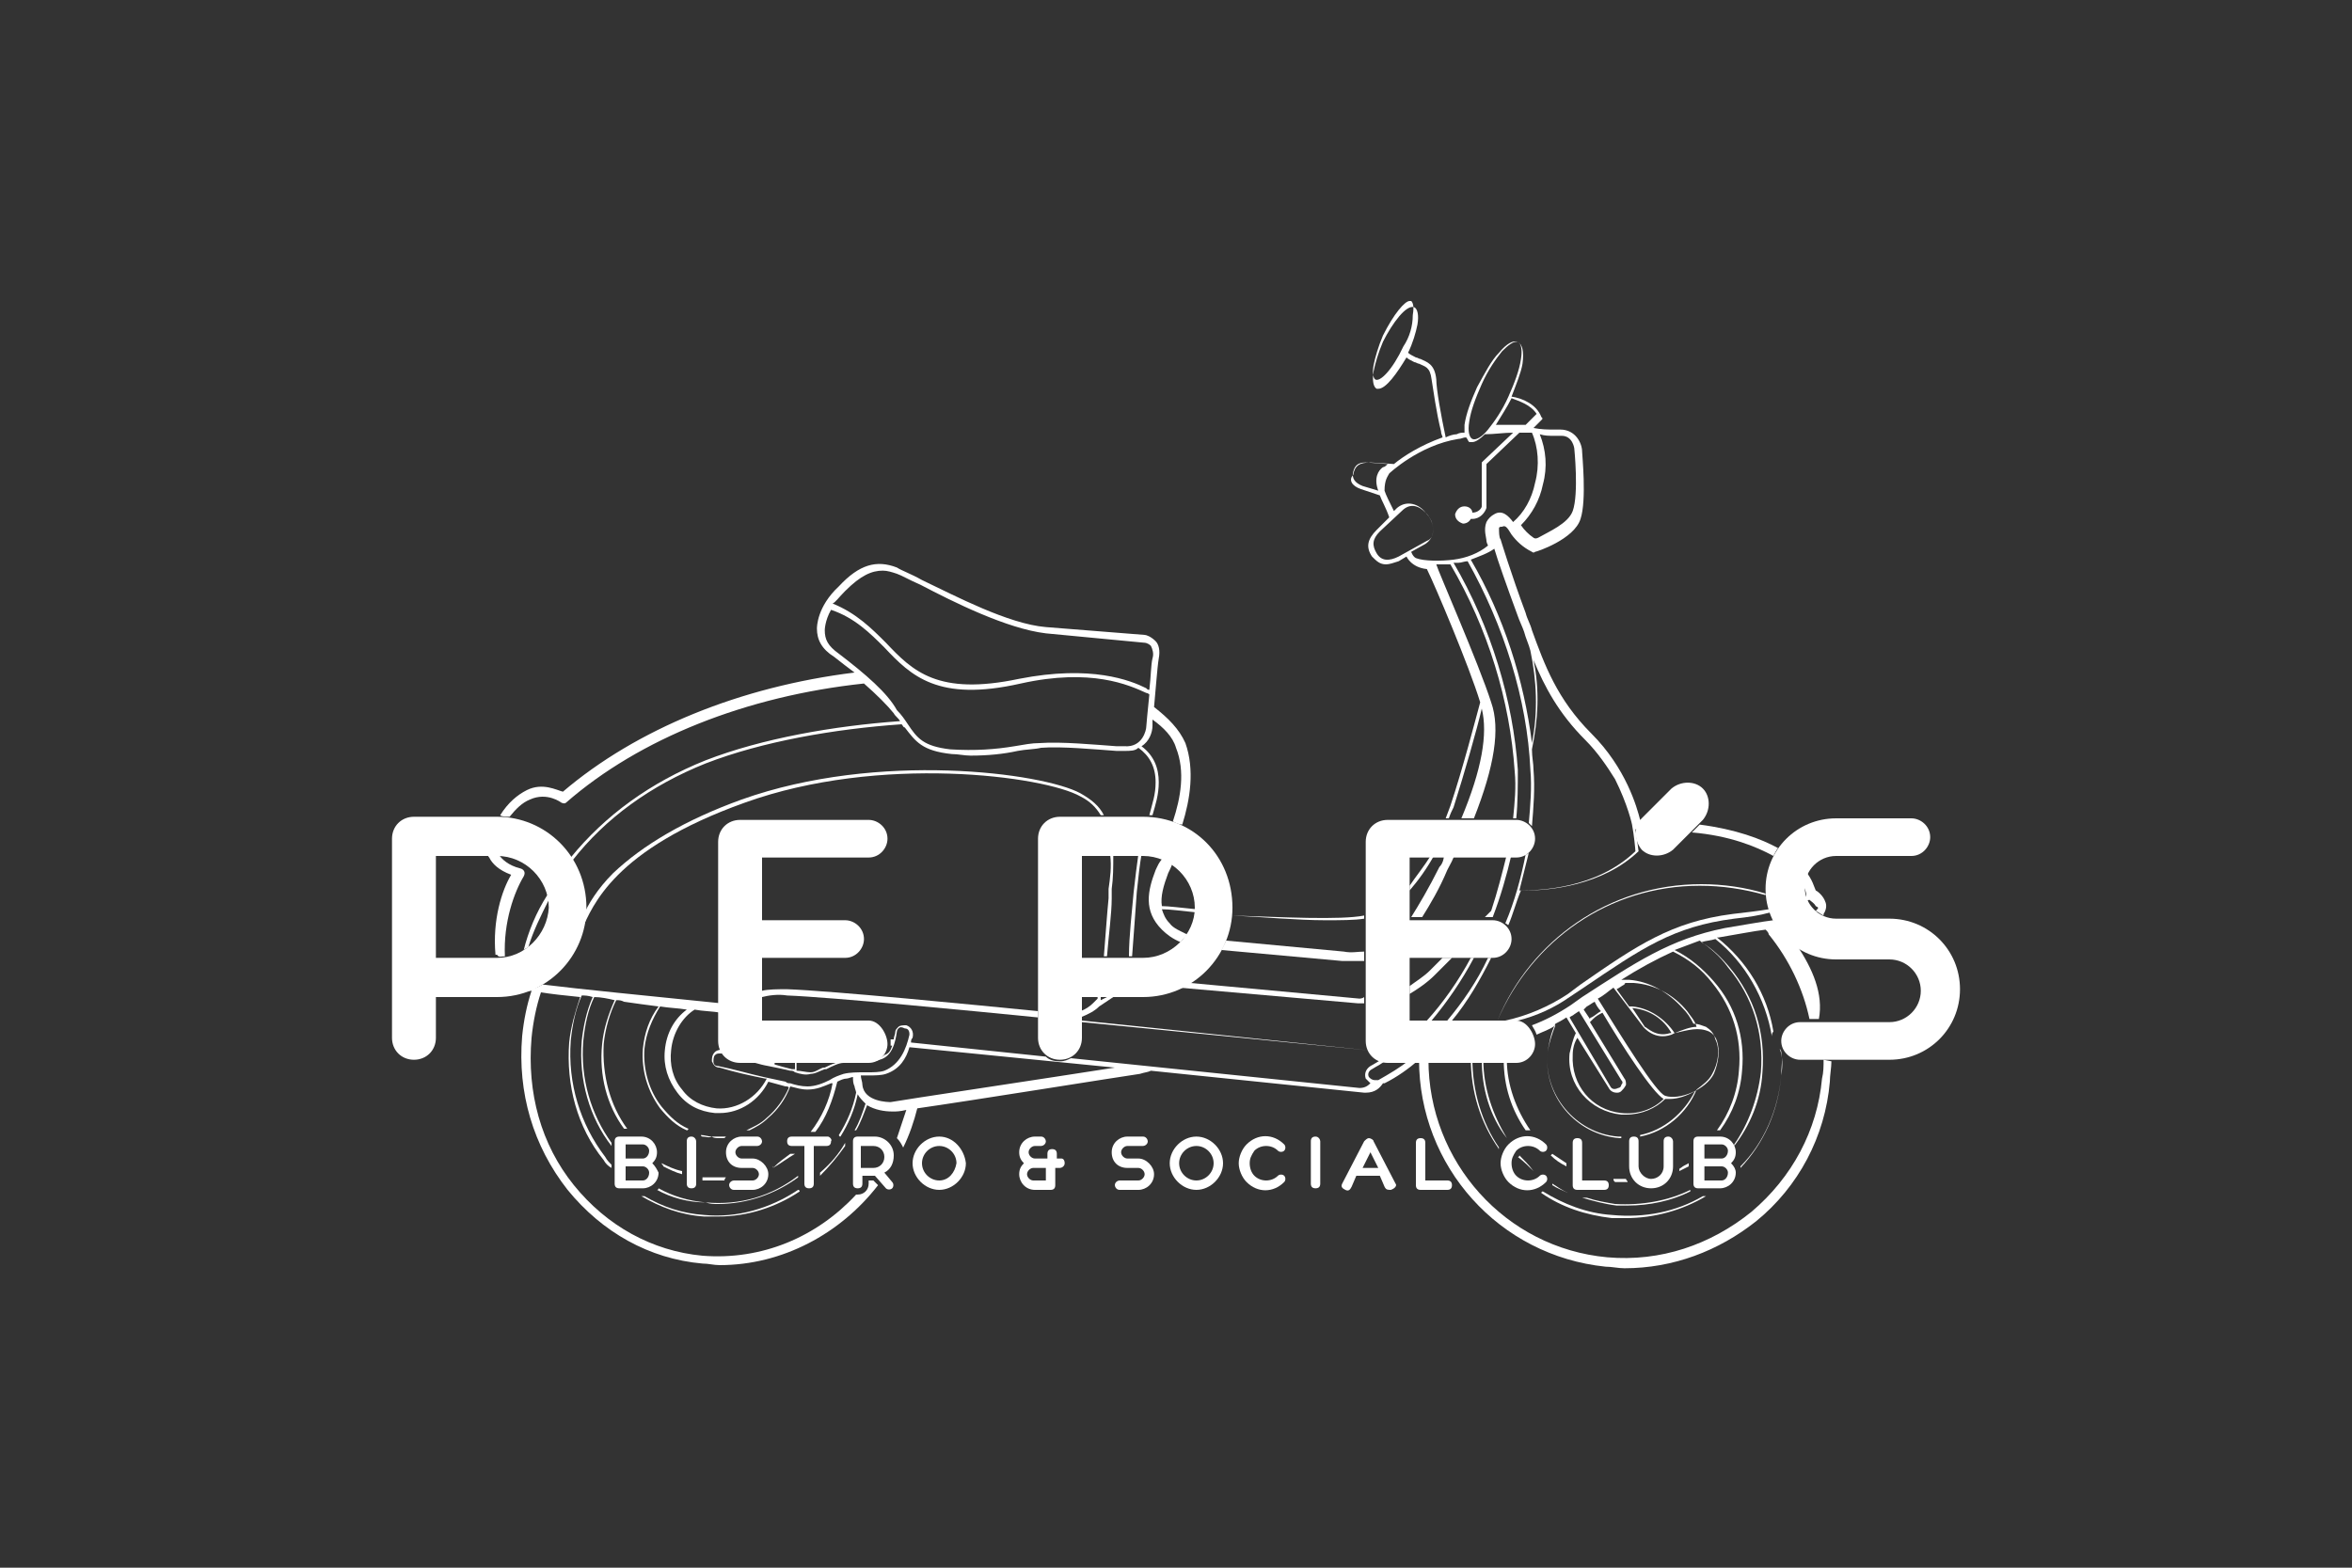 <?xml version="1.0" encoding="utf-8"?>
<!-- Generator: Adobe Illustrator 24.2.3, SVG Export Plug-In . SVG Version: 6.00 Build 0)  -->
<svg version="1.1" id="Layer_1" xmlns="http://www.w3.org/2000/svg" xmlns:xlink="http://www.w3.org/1999/xlink" x="0px" y="0px"
	 viewBox="0 0 150 100" style="enable-background:new 0 0 150 100;" xml:space="preserve">
<rect x="0" y="0" width="150" height="100" fill="#333333" stroke="none"/>
<style type="text/css">
	.st0{fill:#FFFFFF;}
</style>
<g>
	<path class="st0" d="M49.3,74.5c0.5-0.3,0.9-0.6,1.4-0.9h-0.2h-0.1C50,73.9,49.7,74.1,49.3,74.5C49.2,74.3,49.3,74.4,49.3,74.5"/>
	<path class="st0" d="M45,76.7c-1.1-0.1-2.1-0.4-3-0.9c0,0,0,0.1-0.1,0.1C42.8,76.4,43.9,76.7,45,76.7c0.3,0.1,0.5,0.1,0.8,0.1
		c1.8,0,3.6-0.6,5.1-1.7V75C49.2,76.3,47.2,76.9,45,76.7"/>
	<path class="st0" d="M52.3,74.8V75c0.6-0.6,1.1-1.2,1.6-1.9v-0.2C53.5,73.6,53,74.2,52.3,74.8"/>
	<path class="st0" d="M42.2,74.2c0,0.1,0.1,0.1,0.1,0.2c0.4,0.2,0.8,0.4,1.2,0.5v-0.2C43,74.6,42.6,74.4,42.2,74.2L42.2,74.2"/>
	<path class="st0" d="M45.2,75.3c0.2,0,0.4,0,0.7,0c0.1,0,0.2,0,0.3,0c0-0.1,0.1-0.2,0.1-0.2c-0.4,0-0.7,0-1.1,0c-0.1,0-0.2,0-0.4,0
		v0.2C44.9,75.3,45.1,75.3,45.2,75.3"/>
	<path class="st0" d="M45.4,72.5c-0.2,0-0.5-0.1-0.7-0.1c0,0,0,0.1,0.1,0.1C45,72.5,45.2,72.6,45.4,72.5c0.1,0.1,0.3,0.1,0.4,0.1
		c0.1,0,0.3,0,0.4,0l0.1-0.1C46,72.5,45.7,72.5,45.4,72.5"/>
	<path class="st0" d="M45.8,77.6c1.9,0,3.7-0.6,5.2-1.6c0,0,0-0.1-0.1-0.1c-1.8,1.2-3.9,1.8-6,1.6c-1.4-0.1-2.6-0.5-3.8-1.2
		c-0.1,0-0.1,0-0.2,0c1.2,0.7,2.5,1.2,4,1.3C45.2,77.6,45.5,77.6,45.8,77.6"/>
	<path class="st0" d="M103.8,76.9c1.4,0,2.8-0.3,4-0.9v-0.1c-1.4,0.7-3.1,1-4.8,0.9c-0.6-0.1-1.2-0.2-1.8-0.4h-0.3
		c0.7,0.2,1.4,0.4,2.2,0.5C103.2,76.9,103.5,76.9,103.8,76.9"/>
	<path class="st0" d="M100,76.1L100,76.1c-0.4-0.2-0.7-0.4-1-0.6v0.1C99.3,75.8,99.6,75.9,100,76.1"/>
	<path class="st0" d="M99.9,74.4v-0.2c-0.3-0.2-0.6-0.4-0.9-0.6l-0.1,0.1l0,0C99.2,74,99.5,74.2,99.9,74.4"/>
	<path class="st0" d="M97.8,74.7C97.8,74.7,97.9,74.7,97.8,74.7C97.9,74.7,97.9,74.7,97.8,74.7c-0.3-0.4-0.6-0.7-0.9-1
		c0,0,0,0.1-0.1,0.1C97.2,74.1,97.5,74.4,97.8,74.7"/>
	<path class="st0" d="M107.1,74.7c0.2-0.1,0.4-0.2,0.6-0.3v-0.2c-0.2,0.1-0.4,0.2-0.5,0.3C107.1,74.5,107.1,74.6,107.1,74.7"/>
	<path class="st0" d="M108.6,76.3c-1.7,1-3.7,1.4-5.8,1.2c-1.6-0.1-3.1-0.7-4.4-1.5c0,0-0.1,0-0.1,0.1c1.3,0.9,2.8,1.4,4.5,1.6
		c0.3,0,0.6,0,0.9,0c1.8,0,3.6-0.5,5.1-1.4C108.8,76.3,108.6,76.3,108.6,76.3z"/>
	<path class="st0" d="M103,75.4L103,75.4c0.3,0,0.5,0,0.8,0c0-0.1-0.1-0.1-0.1-0.2c-0.2,0-0.4,0-0.6,0c-0.1,0-0.1,0-0.2,0
		C102.9,75.3,102.9,75.3,103,75.4"/>
	<path class="st0" d="M73.7,55.5c-0.5,1.3-0.8,2.6,0.4,3.8c0.3,0.3,0.7,0.6,1.2,0.8c0.1-0.2,0.3-0.3,0.4-0.5
		c-0.4-0.2-0.9-0.4-1.1-0.7c-0.3-0.3-0.4-0.6-0.5-0.9c0.5,0,1.2,0.1,2.2,0.2c0-0.1,0-0.1,0-0.2c-1-0.1-1.8-0.2-2.2-0.2
		c-0.1-0.6,0.1-1.3,0.4-2.1c0.1-0.2,0.2-0.4,0.3-0.7c-0.2-0.1-0.4-0.2-0.6-0.3l0,0C73.9,55,73.8,55.3,73.7,55.5"/>
	<path class="st0" d="M86.7,63.7l-10.8-1c-0.2,0.1-0.4,0.2-0.7,0.3l11.4,1c0.1,0,0.2,0,0.4,0v-0.4C86.9,63.7,86.7,63.7,86.7,63.7"/>
	<path class="st0" d="M70.7,56.7c0,0.2,0,0.4,0,0.6c-0.1,1-0.2,2.5-0.3,3.7h0.2c0.1-1.3,0.3-2.7,0.3-3.7c0-0.2,0-0.4,0-0.6
		C71,56,71,55.3,71,54.5h-0.2C70.9,55.3,70.8,56,70.7,56.7"/>
	<path class="st0" d="M92.6,61.1H92l-0.8,0.8c-0.4,0.4-0.9,0.7-1.3,1v0.5c0.5-0.3,1.1-0.7,1.6-1.2L92.6,61.1z"/>
	<path class="st0" d="M94,61.1h-0.2C93,62.6,92,64,91,65.1h0.3C92.3,63.9,93.2,62.6,94,61.1"/>
	<path class="st0" d="M70.1,64.2L70.1,64.2l0.9-0.6h-0.4l-0.4,0.2c0-0.1,0-0.2,0-0.2H70c0,0,0,0,0,0.1c-0.1,0.1-0.2,0.2-0.3,0.3
		c-0.2,0.2-0.5,0.4-0.8,0.5v0.4C69.4,64.7,69.8,64.5,70.1,64.2"/>
	<path class="st0" d="M32.2,61c-0.1-2.2,0.6-4.1,1.2-5.1c0.2-0.4-0.2-0.5-0.2-0.5c-0.8-0.2-1.2-0.6-1.4-0.9h-0.1h-0.6
		c0,0.1,0.1,0.2,0.1,0.2c0.2,0.4,0.6,0.8,1.4,1.1c-0.6,1-1.2,2.9-1,5.1h0.1C31.8,61.1,32,61,32.2,61"/>
	<path class="st0" d="M113.6,68.6c-0.2,2.2-1.1,4.3-2.6,5.8v0.1C112.5,72.9,113.4,70.9,113.6,68.6c0-0.5,0.1-1,0-1.5
		c0-0.1-0.1-0.2-0.1-0.2C113.7,67.4,113.7,68,113.6,68.6"/>
	<path class="st0" d="M50.2,63.1c-0.6,0-1.2,0-1.6,0.1v0.4c0.4-0.1,1-0.2,1.6-0.1c2.7,0.1,12,1,16,1.4v-0.4
		C62.2,64.1,53,63.2,50.2,63.1"/>
	<path class="st0" d="M47.5,51.2c8.6-3.1,19.1-1.7,21.4-0.4c0.6,0.3,1,0.7,1.3,1.2h0.2c-0.3-0.6-0.8-1-1.5-1.4
		C66.5,49.3,56,47.9,47.3,51c-3.6,1.3-6.3,2.9-8.2,4.7c-1,1-1.6,2-1.9,2.7c0,0.3-0.1,0.7-0.2,1l0.1-0.1
		C37.8,57.8,39.1,54.2,47.5,51.2"/>
	<path class="st0" d="M114.6,60.3c-0.6-0.4-1.1-0.9-1.5-1.6l0,0c-0.8,0.1-1.9,0.3-3.1,0.5c-3.5,0.7-5.7,2.2-9.1,4.4l-0.7,0.5
		c-0.9,0.6-1.7,1-2.5,1.3c0.1,0.2,0.2,0.3,0.3,0.6c0.4-0.2,0.8-0.3,1.2-0.6c-0.2,0.5-0.4,1.1-0.5,1.7c-0.3,2.8,1.8,5.3,4.6,5.5h0.1
		v-0.1c-0.1,0-0.1,0-0.2,0c-2.7-0.2-4.8-2.7-4.5-5.4c0.1-0.6,0.2-1.2,0.5-1.8c0.2-0.1,0.4-0.2,0.7-0.4l0.6,1
		c-0.2,0.4-0.3,0.9-0.4,1.3c-0.2,2,1.3,3.7,3.3,3.9c0.1,0,0.2,0,0.3,0c1,0,1.9-0.4,2.5-1c0.1,0,0.2,0,0.3,0c0.5,0,1.1-0.2,1.6-0.5
		c-0.7,1.4-2,2.5-3.5,2.8v0.1c1.6-0.3,3-1.5,3.6-3c0.4-0.3,0.8-0.6,1-1c0.4-0.7,0.5-1.6,0.2-2.2c-0.1-0.4-0.3-0.6-0.6-0.8
		c-0.3-0.1-0.5-0.2-0.8-0.2c-0.2-0.4-0.4-0.7-0.7-1c-0.9-1-2.1-1.7-3.4-1.8c-0.2,0-0.3,0-0.5,0c1.1-0.7,2.2-1.3,3.3-1.8
		c1,0.5,1.8,1.1,2.5,2c1.3,1.6,1.9,3.5,1.7,5.6c-0.1,1.4-0.6,2.7-1.4,3.8c0.1,0,0.2,0,0.2,0c0.8-1.1,1.3-2.4,1.4-3.8
		c0.2-2.1-0.4-4.1-1.8-5.7c-0.7-0.8-1.5-1.5-2.5-2c0.5-0.2,1.1-0.4,1.6-0.6c0.7,0.5,1.3,1,1.8,1.7c1.6,1.9,2.3,4.2,2.1,6.7
		c-0.2,1.7-0.8,3.3-1.7,4.6v0.1c1-1.3,1.7-2.9,1.8-4.7c0.2-2.5-0.5-4.8-2.1-6.7c-0.5-0.6-1.1-1.2-1.8-1.6c0.3-0.1,0.6-0.1,0.9-0.2
		c1.9,1.5,3.2,3.8,3.6,6.2c0-0.1,0-0.2,0.1-0.3c-0.4-2.4-1.7-4.5-3.6-6h0.1c1.2-0.2,2.2-0.4,3-0.5c0.1,0.1,0.2,0.2,0.2,0.3
		c1.3,1.6,2.2,3.5,2.6,5.4h0.6C116.3,63.4,115.6,61.8,114.6,60.3 M101.2,64.2c0.2-0.1,0.3-0.2,0.5-0.3c0.1,0.2,0.2,0.4,0.4,0.6
		c-0.2,0.1-0.4,0.3-0.6,0.4c-0.1,0-0.1,0.1-0.1,0.1l-0.4-0.6L101.2,64.2z M100.1,64.9c0.1-0.1,0.2-0.1,0.3-0.2l0.3-0.2l2.7,4.4
		c0.1,0.1,0.1,0.2,0,0.3c0,0.1-0.1,0.2-0.2,0.2c-0.2,0.1-0.4,0.1-0.5-0.1L100.1,64.9z M103.4,71c-1.9-0.2-3.2-1.8-3.1-3.7
		c0-0.4,0.1-0.8,0.3-1.1l2,3.2c0.1,0.2,0.3,0.3,0.5,0.3c0.1,0,0.2,0,0.3-0.1c0.1-0.1,0.2-0.2,0.3-0.4c0-0.1,0-0.3-0.1-0.4l-2.2-3.6
		c0.1-0.1,0.1-0.1,0.2-0.2c0.2-0.2,0.4-0.3,0.6-0.4c1.3,2.2,3.2,5.1,3.9,5.5C105.4,70.8,104.4,71.1,103.4,71 M109,65.8
		c0.2,0.1,0.4,0.3,0.5,0.6c0.2,0.6,0.1,1.4-0.2,2.1c-0.5,1-2.2,1.7-3.1,1.4c-0.6-0.2-2.8-3.8-4.3-6.2c0.4-0.2,0.7-0.5,1-0.7l1.9,2.5
		c0,0,0.7,0.9,1.8,0.5l0.2-0.1C107.7,65.7,108.3,65.5,109,65.8 M104.1,64.3c1.1,0.1,2,0.7,2.5,1.6h-0.1c-0.9,0.3-1.5-0.4-1.6-0.4
		L104.1,64.3z M103.7,62.7c0.1,0,0.3,0,0.5,0c1.3,0.1,2.5,0.7,3.4,1.8c0.2,0.3,0.5,0.6,0.6,1c-0.4,0-0.9,0.2-1.4,0.4
		c-0.6-0.9-1.6-1.6-2.7-1.7c-0.1,0-0.1,0-0.2,0l-0.8-1.1c0.2-0.1,0.3-0.2,0.5-0.3C103.6,62.7,103.7,62.7,103.7,62.7"/>
	<path class="st0" d="M96.1,54.5c-0.3,1.2-0.6,2.4-1,3.6l-0.4,0.4h0.5l0,0c0.5-1.3,0.9-2.7,1.2-4H96.1z"/>
	<path class="st0" d="M33.4,60.6c0.1-0.1,0.2-0.1,0.3-0.2c0.3-1,0.8-2,1.3-3c0-0.1,0-0.2-0.1-0.3C34.2,58.2,33.7,59.4,33.4,60.6"/>
	<path class="st0" d="M115.8,58.1c0.2,0.1,0.3,0.2,0.5,0.3c0,0,0,0,0-0.1c0.2-0.3,0.2-0.6,0.1-0.8c-0.1-0.3-0.4-0.6-0.6-0.7
		c-0.1-0.2-0.2-0.7-0.7-1.3c-0.1,0.2-0.2,0.5-0.2,0.8c0.3,0.5,0.3,0.8,0.3,0.8v0.1c0,0-0.1,0.1-0.2,0.1c0,0.1,0.1,0.1,0.1,0.2
		c0.1,0,0.2-0.1,0.3-0.1c0.1,0.1,0.3,0.2,0.4,0.4C116,57.9,116,57.9,115.8,58.1C115.9,58.1,115.9,58.1,115.8,58.1"/>
	<path class="st0" d="M96.1,72.6c-0.9-1.5-1.5-3.2-1.5-5h-0.1C94.5,69.4,95,71.2,96.1,72.6C96,72.6,96.1,72.6,96.1,72.6"/>
	<path class="st0" d="M91.8,55.3c-0.7,1.4-1.3,2.4-1.8,3.2h0.7c0.5-0.8,1.1-1.8,1.6-3c0.2-0.4,0.4-0.7,0.5-1.1h-0.7
		C92.1,54.8,92,55.1,91.8,55.3"/>
	<path class="st0" d="M86.8,31.2l1.2,0.4c0.1,0.3,0.4,0.8,0.6,1.4l-0.8,0.8l0,0c-0.6,0.6-0.7,1.1-0.3,1.7c0.3,0.3,0.5,0.5,0.9,0.5
		c0.2,0,0.5-0.1,0.8-0.2l0.5-0.3c0,0,0.3,0.7,1.3,0.8c0.5,1,2.7,6.2,3.4,8.5c-0.3,1.1-1.1,4.2-1.9,6.6c-0.1,0.3-0.2,0.5-0.3,0.8h0.2
		c0.1-0.3,0.2-0.5,0.3-0.7c0.7-2.2,1.5-5,1.8-6.3c0.4,1.6,0,3.9-1.3,7H94c1.3-3.3,1.7-5.7,1.1-7.4c-0.8-2.5-3.4-8.4-3.5-8.8
		c0.3,0,0.6,0,0.9,0c2.4,4.1,3.8,8.7,4.1,13.2c0.1,1,0,2-0.1,3h0.2l0,0c0.1-1,0.1-2.1,0.1-3.1c-0.3-4.4-1.7-9.1-4.1-13.2
		c0.1,0,0.2,0,0.3,0c0.2,0,0.4-0.1,0.6-0.1c2.3,4.1,3.8,8.8,4,13.3c0.1,1.1,0,2.3-0.1,3.4c0.1,0.1,0.1,0.1,0.2,0.2
		c0.1-1.2,0.2-2.4,0.1-3.6c0-0.4-0.1-0.8-0.1-1.3c0.4-1.9,0.5-3.8,0.1-5.7c0.7,1.7,1.6,3.4,3.3,5.1c0.8,0.8,1.4,1.7,1.9,2.5
		c0.8,1.6,1.1,2.9,1.1,3c0.1,0.5,0.2,1.5,0.2,1.6c-2.5,2.4-6.1,2.5-7.4,2.5c0.2-0.8,0.4-1.6,0.6-2.4c-0.1,0.1-0.1,0.1-0.2,0.1
		c-0.3,1.5-0.7,3-1.3,4.4c0.1,0,0.1,0.1,0.2,0.1c0.3-0.7,0.5-1.5,0.8-2.2c0.1,0,0.2,0,0.3,0c1.5,0,4.9-0.3,7.2-2.5l0,0l0,0
		c0,0-0.1-0.8-0.2-1.4h0.1l0,0c0-0.2,0.2-0.4,0.3-0.6h-0.1c-0.2-0.8-0.9-3.3-3.1-5.5s-3-4.4-3.8-6.6c-0.1-0.4-0.3-0.7-0.4-1.1
		c-0.9-2.4-1.6-4.7-1.6-4.7l0,0c-0.1-0.1-0.1-0.5-0.1-0.7c0-0.1,0.1-0.1,0.2-0.1c0.2-0.1,0.3,0,0.6,0.5c0.3,0.4,0.7,0.8,1.3,1.1
		c0,0,0.1,0.1,0.2,0c0.1,0,2.5-0.8,2.9-2.1c0.4-1.2,0.1-4.1,0.1-4.3c0-0.5-0.4-1.4-1.4-1.4c-0.1,0-0.3,0-0.4,0c-0.4,0-0.8,0-1.3-0.1
		l0.5-0.5c0.1-0.1,0.1-0.1,0-0.2c-0.3-0.8-1.2-1.2-1.9-1.3c0.3-0.8,0.6-1.5,0.7-2.1c0.1-0.8,0-1.2-0.3-1.4c-0.3-0.1-0.7,0.1-1.2,0.7
		c-0.5,0.5-0.9,1.3-1.4,2.2c-0.4,0.9-0.7,1.7-0.8,2.4c0,0.2,0,0.3,0,0.5c-0.2,0-0.3,0-0.5,0.1c-0.2,0-0.5,0.1-0.7,0.2
		c-0.3-1.4-0.6-3.1-0.6-3.7c-0.1-1-0.6-1.1-1-1.3c-0.1,0-0.2-0.1-0.3-0.1c-0.2-0.1-0.4-0.2-0.5-0.3c0.3-0.6,0.5-1.3,0.6-1.8
		c0.1-0.6,0-1-0.2-1.1c-0.5-0.2-1.4,1-2,2.2c-0.3,0.7-0.5,1.4-0.6,1.9c-0.1,0.6,0,1,0.2,1.1h0.1c0.5,0,1.2-1,1.8-2
		c0.1,0.1,0.3,0.2,0.5,0.3c0.1,0,0.2,0.1,0.3,0.1c0.4,0.2,0.7,0.2,0.8,1c0.1,0.6,0.3,2.1,0.6,3.3c0,0.2,0.1,0.3,0.1,0.4
		c-1.4,0.5-2.5,1.2-3.1,1.7l-1.5-0.1l0,0c-0.7,0-1,0.2-1.1,0.8C86,30.6,86.2,31,86.8,31.2 M89.5,22.1c-0.7,1.5-1.5,2.3-1.8,2.1
		c-0.1-0.1-0.2-0.3-0.1-0.9c0.1-0.5,0.3-1.2,0.6-1.9c0.7-1.4,1.4-2.2,1.7-2.2c0,0,0,0,0.1,0c0.1,0.1,0.2,0.3,0.1,0.9
		C90.1,20.8,89.9,21.5,89.5,22.1 M89.2,35.5c-0.6,0.3-1.1,0.3-1.4-0.2s-0.3-0.9,0.2-1.4l1.5-1.4c0.6-0.5,1.2-0.1,1.6,0.4
		c0.2,0.3,0.3,0.6,0.3,0.9c0,0.3-0.1,0.6-0.4,0.7L89.2,35.5z M96.8,39.3c0.1,0.3,0.3,0.7,0.4,1c0.1,0.4,0.3,0.8,0.4,1.2
		c0.4,1.9,0.5,3.9,0.1,5.9c-0.5-4-1.8-8.1-3.9-11.7c0.5-0.2,1.1-0.4,1.5-0.7C95.5,35.7,96.1,37.4,96.8,39.3 M99.1,27.8
		c0.2,0,0.3,0,0.5,0c0.7,0,0.8,0.8,0.8,0.8l0,0c0,0,0.3,2.9-0.1,4c-0.3,0.8-1.5,1.3-2.2,1.7c-0.2,0.1-0.3,0-0.3,0
		c-0.3-0.2-0.6-0.5-0.8-0.8l0,0c0.7-0.7,1.2-1.6,1.4-2.6c0.3-1.1,0.2-2.2-0.2-3.2C98.5,27.8,98.8,27.8,99.1,27.8 M98,26.4l-0.7,0.7
		c-0.6,0-1.2,0-1.9,0c0.3-0.5,0.7-1.1,1-1.7C96.9,25.6,97.6,25.8,98,26.4 M93.7,26.9c0.1-0.7,0.4-1.5,0.8-2.4s0.9-1.6,1.3-2.1
		c0.4-0.4,0.7-0.6,0.9-0.6h0.1c0.2,0.1,0.3,0.5,0.2,1.1c-0.1,0.7-0.4,1.5-0.8,2.4s-0.9,1.6-1.3,2.1s-0.8,0.7-1,0.6
		S93.6,27.5,93.7,26.9 M88.6,30.2c0,0,1.9-1.8,4.4-2.2c0.2,0,0.3-0.1,0.5-0.1c0.1,0.1,0.1,0.2,0.2,0.3c0.1,0,0.1,0,0.2,0
		c0.2,0,0.5-0.2,0.8-0.5c0.6,0,1.2-0.1,1.8-0.1l-1.9,1.8l-0.1,0.1v2.8c0,0.1-0.2,0.4-0.6,0.4c0-0.2-0.2-0.4-0.5-0.4
		s-0.5,0.2-0.6,0.5c0,0.3,0.2,0.5,0.5,0.6c0.2,0,0.4-0.1,0.5-0.3h0.1c0.5,0,0.8-0.4,0.9-0.7l0,0v-2.8l2.1-2c0.3,0,0.6,0,0.8,0
		c0.4,0.9,0.5,2.1,0.2,3.2c-0.2,1-0.7,1.9-1.4,2.5c-0.3-0.4-0.7-0.8-1.2-0.5c-0.2,0.1-0.4,0.3-0.5,0.5c-0.2,0.5,0,1,0,1.2
		c0,0,0,0.1,0.1,0.3c-0.6,0.5-1.4,0.8-2.2,0.9c-0.8,0.1-1.9,0.1-2.4-0.1c-0.2-0.1-0.3-0.4-0.3-0.4l0.9-0.5c0.3-0.2,0.5-0.5,0.5-0.9
		c0-0.3-0.1-0.7-0.4-1c-0.5-0.7-1.3-0.9-1.9-0.4l-0.2,0.2c-0.3-0.6-0.5-1-0.6-1.3C88.3,30.6,88.5,30.4,88.6,30.2L88.6,30.2z
		 M86.3,30.1c0.1-0.4,0.3-0.6,0.8-0.6h0.1l1.3,0.1c-0.1,0.1-0.2,0.2-0.3,0.2c-0.3,0.2-0.6,0.7-0.3,1.5l-1-0.3
		C86.4,30.8,86.2,30.5,86.3,30.1"/>
	<path class="st0" d="M95.6,73.2c-1.1-1.6-1.7-3.6-1.7-5.7h-0.1c0,2.1,0.6,4.1,1.8,5.8C95.5,73.3,95.6,73.3,95.6,73.2"/>
	<path class="st0" d="M89.9,67.6c-0.6,0.5-1.3,0.9-2,1.3c-0.1,0-0.1,0-0.2,0l0,0c-0.2,0-0.3-0.1-0.4-0.2c-0.1-0.2,0-0.4,0.2-0.5
		c0.3-0.2,0.6-0.3,0.9-0.6l0,0c-0.1,0-0.2,0-0.3,0c-0.2,0.1-0.5,0.3-0.7,0.4c-0.3,0.2-0.4,0.5-0.3,0.8c0.1,0.1,0.2,0.2,0.3,0.3
		c-0.2,0.2-0.4,0.3-0.7,0.3l-18.4-1.9c-0.2,0.1-0.4,0.2-0.7,0.2c-0.4,0-0.7-0.1-0.9-0.3l-8.6-0.9c0-0.1,0-0.2,0.1-0.3
		c0.1-0.4-0.1-0.7-0.4-0.8c-0.2,0-0.4,0-0.5,0.1s-0.2,0.2-0.2,0.3c0,0.2-0.1,0.3-0.1,0.5h-0.2v0.1c0,0.1,0,0.2,0,0.3h0.1
		c-0.1,0.3-0.2,0.5-0.5,0.6c-0.2,0.2-0.5,0.3-0.9,0.4c0.2,0,0.4,0,0.6-0.1c0.8-0.2,1-1.1,1.1-1.8c0-0.1,0.1-0.2,0.1-0.2
		c0.1-0.1,0.2-0.1,0.4,0c0.3,0,0.3,0.3,0.3,0.4c-0.2,0.9-0.6,1.9-1.6,2.3c-0.3,0.1-0.7,0.1-1.1,0.1h-0.2c-0.4,0-0.9,0-1.3,0.1
		c-0.3,0.1-0.6,0.2-0.9,0.4c-0.4,0.2-0.9,0.4-1.4,0.4c-0.4,0-0.8-0.1-1.1-0.2c-0.1,0-0.2,0-0.3-0.1c-0.5-0.1-0.9-0.2-1.4-0.3
		c-0.9-0.2-1.9-0.5-2.9-0.7l0,0c-0.2,0-0.3-0.1-0.3-0.3c0-0.1,0-0.3,0.1-0.4s0.2-0.1,0.3-0.1c0,0,0.1,0,0.2,0c0.1,0,0.2,0.1,0.4,0.1
		c-0.1-0.1-0.2-0.2-0.3-0.3c-0.2-0.1-0.5,0-0.6,0.1c-0.2,0.2-0.2,0.4-0.2,0.6c0.1,0.2,0.2,0.4,0.5,0.4c1,0.3,1.9,0.5,2.9,0.7h0.1
		c-0.6,1.2-1.9,2-3.2,1.9c-0.9-0.1-1.7-0.5-2.2-1.2c-0.6-0.7-0.8-1.6-0.7-2.5c0.1-1.1,0.7-2.1,1.5-2.6c0.5,0.1,1.1,0.1,1.7,0.2V64
		c-4.9-0.5-9-0.9-11.4-1.2c-0.3,0.2-0.7,0.3-1,0.4c0.1,0,0.2,0,0.3,0c-0.3,0.9-0.5,1.9-0.6,2.9c-0.3,3.6,0.7,7,2.9,9.8
		c2.2,2.7,5.2,4.4,8.6,4.7c0.4,0,0.7,0.1,1.1,0.1c4,0,7.7-2,10.1-5.1l-0.3-0.3h-0.3v0.2c0,0.4-0.3,0.7-0.7,0.7h-0.1
		c-2.5,2.7-6,4.2-9.8,3.9c-3.2-0.3-6.1-1.9-8.2-4.5c-2.1-2.6-3-5.9-2.7-9.4c0.1-1,0.3-2,0.6-2.9c0.6,0.1,1.5,0.2,2.5,0.3
		c-0.3,0.9-0.6,1.9-0.7,2.9c-0.2,2.7,0.5,5.4,2.2,7.5c0.1,0.2,0.3,0.4,0.5,0.5v-0.2c-0.1-0.1-0.3-0.3-0.4-0.5
		c-1.6-2.1-2.4-4.7-2.2-7.4c0.1-1,0.3-2,0.7-2.9c0.2,0,0.4,0,0.7,0.1c-0.4,0.9-0.6,1.9-0.7,2.8c-0.2,2.5,0.5,4.9,1.9,6.7v-0.2
		c-1.3-1.8-2-4.1-1.8-6.5c0.1-1,0.3-2,0.7-2.8c0.4,0,0.9,0.1,1.3,0.2c-0.4,0.9-0.7,1.8-0.8,2.8c-0.2,2,0.3,3.9,1.4,5.4H40
		c-1.1-1.5-1.6-3.4-1.5-5.4c0.1-1,0.4-2,0.8-2.8c0.2,0,0.3,0,0.5,0.1c0.7,0.1,1.4,0.2,2.2,0.3c-0.6,0.8-0.9,1.7-1,2.7
		c-0.1,1.4,0.3,2.7,1.1,3.8c0.5,0.6,1,1.1,1.7,1.4c0,0,0.1,0,0.1-0.1c-0.7-0.3-1.2-0.8-1.7-1.4c-0.8-1-1.2-2.4-1.1-3.7
		c0.1-1,0.5-1.9,1-2.7c0.6,0.1,1.1,0.1,1.7,0.2C43,65,42.5,65.9,42.4,67c-0.1,1,0.2,1.9,0.8,2.7c0.6,0.8,1.4,1.2,2.4,1.3
		c0.1,0,0.2,0,0.3,0c1.3,0,2.5-0.8,3.1-2c0.4,0.1,0.7,0.2,1.1,0.3c0.1,0,0.2,0,0.2,0.1c-0.3,0.7-0.8,1.4-1.4,1.9
		c-0.4,0.4-0.9,0.6-1.3,0.8h0.2c0.4-0.2,0.8-0.4,1.2-0.8c0.6-0.5,1.1-1.2,1.4-2c0.4,0.1,0.7,0.2,1.1,0.2l0,0c0.6,0,1-0.2,1.5-0.4
		c0,0,0,0,0.1,0c-0.2,1.1-0.7,2.2-1.4,3.1H52c0.7-0.9,1.1-2,1.4-3.2c0.2-0.1,0.4-0.2,0.6-0.2c0.1,0,0.3-0.1,0.4-0.1
		c0,0.2,0,0.4,0.1,0.6c0,0.1,0.1,0.3,0.1,0.4c-0.2,1-0.6,1.9-1.1,2.7c0,0,0,0.1,0.1,0.1c0.5-0.8,0.9-1.7,1.1-2.7
		c0.1,0.2,0.3,0.4,0.5,0.6c-0.2,0.6-0.4,1.2-0.7,1.7h0.1c0.3-0.5,0.5-1.1,0.7-1.6c0.5,0.3,1.1,0.4,1.6,0.4c0.1,0,0.1,0,0.2,0l0,0
		c0,0,0.3,0,0.7-0.1c-0.2,0.6-0.4,1.2-0.6,1.8c0.2,0.2,0.3,0.4,0.4,0.6c0.4-0.8,0.7-1.7,0.9-2.5c3.5-0.5,12.8-2,14.2-2.2
		c0.3-0.1,0.5-0.1,0.7-0.2L87,69.7h0.1c0.6,0,0.9-0.3,1.1-0.6h0.1c0.8-0.4,1.5-0.9,2.2-1.5C90.5,67.6,89.9,67.6,89.9,67.6z
		 M56.8,70.3c-0.1,0-1.7,0-1.8-1.1c0-0.2-0.1-0.4-0.1-0.6c0.1,0,0.2,0,0.3,0h0.2c0.4,0,0.8,0,1.1-0.1c0.9-0.3,1.3-1,1.5-1.7
		l13.1,1.3C67.3,68.7,57.3,70.2,56.8,70.3"/>
	<path class="st0" d="M95.5,65.1L95.5,65.1c2.2-5.1,7.1-8.6,12.9-8.6c1.4,0,2.8,0.2,4.2,0.6V57c-1.3-0.4-2.7-0.6-4.1-0.6
		C102.6,56.4,97.6,60,95.5,65.1"/>
	<path class="st0" d="M116.3,67.6c0,0.4,0,0.8-0.1,1.2c-0.3,3.3-1.9,6.3-4.5,8.5c-2.6,2.1-5.8,3.2-9.2,2.9
		c-6.5-0.6-11.4-6.1-11.4-12.6h-0.6c0,6.8,5.1,12.5,11.9,13.2c0.4,0,0.8,0.1,1.2,0.1c3.1,0,6-1.1,8.4-3c2.7-2.2,4.4-5.4,4.7-8.9
		c0-0.4,0.1-0.9,0.1-1.3L116.3,67.6L116.3,67.6z"/>
	<path class="st0" d="M78.6,58.4c2,0.1,4.2,0.3,5.9,0.3c1,0,1.9,0,2.5-0.1v-0.2C85.5,58.7,81.7,58.5,78.6,58.4
		C78.6,58.3,78.6,58.3,78.6,58.4"/>
	<path class="st0" d="M32.5,52.1c0.4-0.5,0.8-0.9,1.3-1.1c1.1-0.5,2,0.2,2,0.2s0.2,0.1,0.3,0c4.7-4.1,11.5-6.8,19-7.6
		c0.8,0.7,1.5,1.4,1.9,1.9c0.1,0.2,0.3,0.3,0.4,0.5c-4.2,0.3-8.8,1.1-12.4,2.5c-3.5,1.4-6.4,3.5-8.6,6.2c0,0.1,0.1,0.1,0.1,0.2
		c2.1-2.7,5-4.8,8.5-6.2c3.6-1.4,8.2-2.2,12.5-2.5c0.1,0.1,0.1,0.2,0.2,0.2c0.7,0.9,1.1,1.5,3,1.7c0.4,0,0.8,0.1,1.2,0.1
		c1.1,0,2.1-0.1,3-0.3c0.5-0.1,1.1-0.1,1.5-0.2c1.3-0.1,3.4,0.1,4.8,0.2h0.5c0.4,0,0.7,0,0.9-0.2c0.7,0.5,1.1,1.2,1.1,2.2
		c0,0.8-0.2,1.3-0.4,2.1c0.1,0,0.1,0,0.2,0c0.2-0.7,0.4-1.3,0.4-2.1c0-0.9-0.3-1.7-1.1-2.3c0.5-0.3,0.7-0.9,0.7-1.3c0,0,0-0.2,0-0.4
		c0.7,0.5,1.3,1.1,1.5,1.8c0.6,1.5,0.3,3.2-0.2,4.7c0.2,0.1,0.4,0.2,0.6,0.2c0.5-1.6,0.8-3.5,0.2-5.2c-0.4-0.9-1.1-1.6-2-2.3
		c0.1-1,0.2-2.5,0.3-3.1c0.1-0.5,0-0.9-0.2-1.1c-0.3-0.3-0.6-0.4-0.7-0.4L66.7,40c-2.4-0.2-5.8-2-7.9-3c-0.7-0.4-1.3-0.6-1.6-0.8
		c-1.3-0.5-2.4-0.2-3.7,1.2c-1.4,1.3-1.4,2.6-1.4,2.7c0,0.7,0.3,1.3,1.1,1.8c0.5,0.4,0.9,0.7,1.3,1c-7.3,0.9-13.9,3.6-18.6,7.6
		c-0.4-0.1-1.3-0.6-2.3-0.1c-0.6,0.3-1.2,0.8-1.7,1.6C32,52.1,32.3,52.1,32.5,52.1 M53.9,37.7c1-1,1.7-1.3,2.4-1.3
		c0.3,0,0.6,0.1,0.9,0.2c0.3,0.1,0.8,0.4,1.5,0.7c2.1,1.1,5.5,2.8,8,3.1L73,41c0,0,0.2,0,0.4,0.2c0.1,0.2,0.2,0.5,0.1,0.8
		c-0.1,0.4-0.1,1.2-0.2,2c-0.1,0-0.1,0-0.2-0.1c-1-0.5-3.5-1.5-8.1-0.6c-5.2,1.1-6.8-0.5-8.5-2.3c-0.9-0.9-1.9-1.9-3.4-2.5
		C53.3,38.4,53.5,38.1,53.9,37.7 M53.5,41.7c-0.7-0.5-0.9-0.9-0.9-1.5l0,0c0,0,0-0.6,0.4-1.3c1.5,0.5,2.5,1.5,3.4,2.4
		c1.7,1.8,3.4,3.5,8.7,2.3c4.5-1,6.9,0.1,8,0.6c0.1,0,0.2,0.1,0.2,0.1c-0.1,1-0.2,2-0.2,2.1s-0.2,1.3-1.4,1.2h-0.5
		c-1.4-0.1-3.5-0.3-4.9-0.2c-0.5,0-1,0.1-1.6,0.2c-1.2,0.2-2.5,0.3-4.1,0.2c-1.7-0.2-2.1-0.7-2.7-1.6c-0.2-0.3-0.4-0.6-0.7-0.9
		C56.6,44.2,55.2,43,53.5,41.7"/>
	<path class="st0" d="M97.6,72.1c-0.9-1.3-1.5-2.9-1.5-4.5h-0.2c0,1.7,0.5,3.2,1.4,4.5C97.4,72.1,97.5,72.1,97.6,72.1"/>
	<path class="st0" d="M49,68L49,68c0.5,0.1,1,0.2,1.4,0.3c0.1,0,0.2,0,0.3,0.1c0.3,0.1,0.7,0.2,1,0.1c0.3,0,0.6-0.2,0.9-0.3h0.1
		c0.4-0.2,0.8-0.4,1.1-0.4c0.3-0.1,0.6-0.1,1-0.1h-1.5c0,0,0,0,0,0.1c-0.3,0.1-0.5,0.2-0.7,0.3h-0.1c-0.3,0.1-0.5,0.3-0.8,0.3
		s-0.6-0.1-0.9-0.1c0-0.1,0-0.2,0-0.4c0-0.1,0-0.2,0-0.2h-0.1c0,0.1,0,0.2,0,0.2c0,0.1,0,0.2,0,0.3c-0.1,0-0.1,0-0.2,0
		c-0.4-0.1-0.8-0.2-1.1-0.3c0-0.1,0-0.1,0-0.2v-0.1h-0.2v0.1v0.1h-0.1c-0.3-0.1-0.6-0.1-0.9-0.2h-0.8C47.9,67.7,48.4,67.9,49,68"/>
	<path class="st0" d="M85.7,60.7L78.2,60c-0.1,0.2-0.2,0.4-0.3,0.6l7.7,0.7c0.5,0,1,0,1.4,0v-0.6C86.6,60.7,86.2,60.8,85.7,60.7"/>
	<path class="st0" d="M72.3,56.9C72.2,58.1,72,59.7,72,61h0.2c0.1-1.2,0.2-2.8,0.3-4.1c0.1-1,0.2-1.8,0.3-2.4h-0.2
		C72.5,55.2,72.4,56,72.3,56.9"/>
	<path class="st0" d="M89.9,56.5v0.3c0.6-0.7,1.1-1.4,1.6-2.3h-0.2C90.8,55.3,90.3,55.9,89.9,56.5"/>
	<path class="st0" d="M113.1,54.6c0.1-0.2,0.2-0.4,0.3-0.5c-1.1-0.6-2.7-1.2-5-1.5l-0.5,0.5C110.3,53.3,112,54,113.1,54.6"/>
	<path class="st0" d="M87.3,67L69,65.1v0.1L87.3,67L87.3,67"/>
	<path class="st0" d="M101,63c3.7-2.5,5.7-3.9,9.6-4.4c0.9-0.1,1.6-0.2,2.3-0.4c0-0.1,0-0.1-0.1-0.2c-0.6,0.1-1.4,0.2-2.3,0.3
		c-3.9,0.5-6.1,2-9.7,4.5l-0.8,0.6c-1.2,0.8-2.6,1.4-4,1.7h0.6c0.1,0,0.2,0,0.2,0c1.2-0.3,2.3-0.8,3.3-1.5L101,63z"/>
	<path class="st0" d="M95.1,61.1L95.1,61.1h-0.2c-0.7,1.5-1.6,2.8-2.6,4h0.3C93.6,63.9,94.4,62.5,95.1,61.1"/>
	<path class="st0" d="M79,74.2c0,0.4,0.2,0.9,0.5,1.2c0.7,0.7,1.7,0.7,2.4,0c0.1-0.1,0.1-0.3,0-0.4s-0.3-0.1-0.4,0
		c-0.4,0.4-1.1,0.4-1.5,0c-0.2-0.2-0.3-0.5-0.3-0.8s0.1-0.5,0.3-0.8c0.4-0.4,1.1-0.4,1.5,0c0.1,0.1,0.3,0.1,0.4,0s0.1-0.3,0-0.4
		c-0.7-0.7-1.7-0.7-2.4,0C79.2,73.3,79,73.8,79,74.2"/>
	<path class="st0" d="M95.7,74.2c0,0.4,0.2,0.9,0.5,1.2c0.7,0.7,1.7,0.7,2.4,0c0.1-0.1,0.1-0.3,0-0.4s-0.3-0.1-0.4,0
		c-0.4,0.4-1.1,0.4-1.5,0c-0.2-0.2-0.3-0.5-0.3-0.8s0.1-0.5,0.3-0.8c0.4-0.4,1.1-0.4,1.5,0c0.1,0.1,0.3,0.1,0.4,0s0.1-0.3,0-0.4
		c-0.7-0.7-1.7-0.7-2.4,0C95.9,73.3,95.7,73.8,95.7,74.2"/>
	<path class="st0" d="M83.9,72.5c-0.2,0-0.3,0.1-0.3,0.3v2.7c0,0.2,0.1,0.3,0.3,0.3c0.2,0,0.3-0.1,0.3-0.3v-2.7
		C84.2,72.7,84.1,72.5,83.9,72.5"/>
	<path class="st0" d="M44.1,72.5c-0.2,0-0.3,0.1-0.3,0.3v2.7c0,0.2,0.1,0.3,0.3,0.3s0.3-0.1,0.3-0.3v-2.7
		C44.4,72.7,44.3,72.5,44.1,72.5"/>
	<path class="st0" d="M92.3,75.3h-1.4v-2.4c0-0.2-0.1-0.3-0.3-0.3c-0.2,0-0.3,0.1-0.3,0.3v2.7c0,0.2,0.1,0.3,0.3,0.3h1.7
		c0.2,0,0.3-0.1,0.3-0.3C92.6,75.4,92.5,75.3,92.3,75.3"/>
	<path class="st0" d="M102.3,75.3h-1.4v-2.4c0-0.2-0.1-0.3-0.3-0.3c-0.2,0-0.3,0.1-0.3,0.3v2.7c0,0.2,0.1,0.3,0.3,0.3h1.7
		c0.2,0,0.3-0.1,0.3-0.3C102.6,75.4,102.5,75.3,102.3,75.3"/>
	<path class="st0" d="M52.8,72.5h-2.3c-0.2,0-0.3,0.1-0.3,0.3c0,0.2,0.1,0.3,0.3,0.3h0.8v2.4c0,0.2,0.1,0.3,0.3,0.3s0.3-0.1,0.3-0.3
		v-2.4h0.8c0.2,0,0.3-0.1,0.3-0.3C53.1,72.7,52.9,72.5,52.8,72.5"/>
	<path class="st0" d="M59.9,72.5c-0.9,0-1.7,0.8-1.7,1.7c0,0.9,0.8,1.7,1.7,1.7s1.7-0.8,1.7-1.7C61.5,73.3,60.8,72.5,59.9,72.5
		 M59.9,75.3c-0.6,0-1.1-0.5-1.1-1.1s0.5-1.1,1.1-1.1s1.1,0.5,1.1,1.1C60.9,74.8,60.5,75.3,59.9,75.3"/>
	<path class="st0" d="M76.3,72.5c-0.9,0-1.7,0.8-1.7,1.7c0,0.9,0.8,1.7,1.7,1.7c0.9,0,1.7-0.8,1.7-1.7S77.2,72.5,76.3,72.5
		 M76.3,75.3c-0.6,0-1.1-0.5-1.1-1.1s0.5-1.1,1.1-1.1s1.1,0.5,1.1,1.1S76.9,75.3,76.3,75.3"/>
	<path class="st0" d="M106.4,72.5c-0.2,0-0.3,0.1-0.3,0.3v1.6c0,0.5-0.4,0.8-0.8,0.8s-0.8-0.4-0.8-0.8v-1.6c0-0.2-0.1-0.3-0.3-0.3
		c-0.2,0-0.3,0.1-0.3,0.3v1.6c0,0.8,0.6,1.4,1.4,1.4s1.4-0.6,1.4-1.4v-1.6C106.7,72.7,106.6,72.5,106.4,72.5"/>
	<path class="st0" d="M56.4,74.8c0.4-0.2,0.6-0.6,0.6-1.1c0-0.7-0.6-1.2-1.2-1.2h-1.1c-0.2,0-0.3,0.1-0.3,0.3v2.7
		c0,0.2,0.1,0.3,0.3,0.3s0.3-0.1,0.3-0.3V75h0.8l0.7,0.8c0.1,0.1,0.3,0.1,0.4,0c0.1-0.1,0.1-0.3,0-0.4L56.4,74.8z M54.9,73.1h0.8
		c0.4,0,0.7,0.3,0.7,0.7s-0.3,0.7-0.7,0.7h-0.8V73.1z"/>
	<path class="st0" d="M89,75.5l-1.4-2.7c0-0.1-0.2-0.2-0.3-0.2c-0.1,0-0.2,0.1-0.3,0.2l-1.4,2.7c-0.1,0.2,0,0.3,0.2,0.4
		s0.3,0,0.4-0.2l0.3-0.7H88l0.3,0.7c0.1,0.2,0.2,0.2,0.4,0.2C89,75.8,89.1,75.6,89,75.5 M86.9,74.5l0.5-1l0.5,1H86.9z"/>
	<path class="st0" d="M67.7,73.9h-0.3v-0.3c0-0.2-0.1-0.3-0.3-0.3c-0.2,0-0.3,0.1-0.3,0.3v0.3H66c-0.2,0-0.4-0.2-0.4-0.4
		c0-0.2,0.2-0.4,0.4-0.4h0.4c0.1,0,0.3-0.1,0.3-0.3c0-0.1-0.1-0.3-0.3-0.3H66c-0.5,0-1,0.4-1,1c0,0.3,0.1,0.5,0.3,0.7
		c-0.2,0.2-0.3,0.4-0.3,0.7c0,0.5,0.4,1,1,1h1c0.2,0,0.3-0.1,0.3-0.3v-1.1h0.3c0.1,0,0.3-0.1,0.3-0.3S67.8,73.9,67.7,73.9
		 M66.7,75.3h-0.8c-0.2,0-0.4-0.2-0.4-0.4c0-0.2,0.2-0.4,0.4-0.4h0.8V75.3z"/>
	<path class="st0" d="M41.6,74.2c0.2-0.2,0.3-0.4,0.3-0.7c0-0.5-0.4-1-1-1h-1.4c-0.2,0-0.3,0.1-0.3,0.3v2.7c0,0.2,0.1,0.3,0.3,0.3
		H41c0.5,0,1-0.4,1-1C41.9,74.6,41.8,74.4,41.6,74.2 M41,75.3L41,75.3h-1.1v-0.9H41c0.2,0,0.4,0.2,0.4,0.4
		C41.4,75.1,41.2,75.3,41,75.3 M41,73.9L41,73.9h-1.1V73H41c0.2,0,0.4,0.2,0.4,0.4C41.4,73.7,41.2,73.9,41,73.9"/>
	<path class="st0" d="M110.4,74.2c0.2-0.2,0.3-0.4,0.3-0.7c0-0.5-0.4-1-1-1h-1.4c-0.2,0-0.3,0.1-0.3,0.3v2.7c0,0.2,0.1,0.3,0.3,0.3
		h1.4c0.5,0,1-0.4,1-1C110.7,74.6,110.6,74.4,110.4,74.2 M109.8,75.3L109.8,75.3h-1.1v-0.9h1.1c0.2,0,0.4,0.2,0.4,0.4
		C110.2,75.1,110,75.3,109.8,75.3 M109.8,73.9L109.8,73.9h-1.1V73h1.1c0.2,0,0.4,0.2,0.4,0.4C110.2,73.7,110,73.9,109.8,73.9"/>
	<path class="st0" d="M72.6,73.9h-0.7c-0.2,0-0.4-0.2-0.4-0.4c0-0.2,0.2-0.4,0.4-0.4h1c0.1,0,0.3-0.1,0.3-0.3c0-0.1-0.1-0.3-0.3-0.3
		h-1c-0.5,0-1,0.4-1,1s0.4,1,1,1h0.7c0.2,0,0.4,0.2,0.4,0.4c0,0.2-0.2,0.4-0.4,0.4h-1.2c-0.1,0-0.3,0.1-0.3,0.3
		c0,0.1,0.1,0.3,0.3,0.3h1.2c0.5,0,1-0.4,1-1C73.6,74.4,73.1,73.9,72.6,73.9"/>
	<path class="st0" d="M48,73.9h-0.7c-0.2,0-0.4-0.2-0.4-0.4c0-0.2,0.2-0.4,0.4-0.4h1c0.1,0,0.3-0.1,0.3-0.3c0-0.1-0.1-0.3-0.3-0.3
		h-1c-0.5,0-1,0.4-1,1s0.4,1,1,1H48c0.2,0,0.4,0.2,0.4,0.4c0,0.2-0.2,0.4-0.4,0.4h-1.2c-0.1,0-0.3,0.1-0.3,0.3
		c0,0.1,0.1,0.3,0.3,0.3H48c0.5,0,1-0.4,1-1C49,74.4,48.5,73.9,48,73.9"/>
	<path class="st0" d="M108.6,50.3c-0.5-0.5-1.4-0.5-2,0l-1.9,1.9c-0.5,0.5-0.5,1.4,0,2c0.5,0.5,1.4,0.5,2,0l1.9-1.9
		C109.1,51.7,109.1,50.8,108.6,50.3"/>
	<path class="st0" d="M55.4,65.1h-6.8v-4h5.3c0.7,0,1.2-0.6,1.2-1.2c0-0.7-0.6-1.2-1.2-1.2h-5.3v-4h6.8c0.7,0,1.2-0.6,1.2-1.2
		c0-0.7-0.6-1.2-1.2-1.2h-8.2c-0.8,0-1.4,0.6-1.4,1.4v12.7c0,0.8,0.6,1.4,1.4,1.4h8.2c0.7,0,1.2-0.6,1.2-1.2S56.1,65.1,55.4,65.1"/>
	<path class="st0" d="M120.5,58.6h-3.4c-1.1,0-2-0.9-2-2s0.9-2,2-2h4.8c0.7,0,1.2-0.6,1.2-1.2c0-0.7-0.6-1.2-1.2-1.2h-4.8
		c-2.5,0-4.5,2-4.5,4.5s2,4.5,4.5,4.5h3.4c1.1,0,2,0.9,2,2s-0.9,2-2,2h-5.7c-0.7,0-1.2,0.6-1.2,1.2c0,0.7,0.6,1.2,1.2,1.2h5.7
		c2.5,0,4.5-2,4.5-4.5C125,60.6,123,58.6,120.5,58.6"/>
	<path class="st0" d="M31.7,52.1h-5.3c-0.8,0-1.4,0.6-1.4,1.4v12.7c0,0.8,0.6,1.4,1.4,1.4s1.4-0.6,1.4-1.4v-2.6h3.9
		c3.2,0,5.7-2.6,5.7-5.7C37.4,54.6,34.8,52.1,31.7,52.1 M31.7,61.1h-3.9v-6.5h3.9c1.8,0,3.3,1.5,3.3,3.3
		C34.9,59.6,33.5,61.1,31.7,61.1"/>
	<path class="st0" d="M72.9,52.1h-5.3c-0.8,0-1.4,0.6-1.4,1.4v12.7c0,0.8,0.6,1.4,1.4,1.4S69,67,69,66.2v-2.6h3.9
		c3.2,0,5.7-2.6,5.7-5.7C78.6,54.6,76.1,52.1,72.9,52.1 M72.9,61.1H69v-6.5h3.9c1.8,0,3.3,1.5,3.3,3.3
		C76.2,59.6,74.7,61.1,72.9,61.1"/>
	<path class="st0" d="M96.7,65.1h-6.8v-4h5.3c0.7,0,1.2-0.6,1.2-1.2c0-0.7-0.6-1.2-1.2-1.2h-5.3v-4h6.8c0.7,0,1.2-0.6,1.2-1.2
		c0-0.7-0.6-1.2-1.2-1.2h-8.2c-0.8,0-1.4,0.6-1.4,1.4v12.7c0,0.8,0.6,1.4,1.4,1.4h8.2c0.7,0,1.2-0.6,1.2-1.2S97.4,65.1,96.7,65.1"/>
</g>
</svg>

